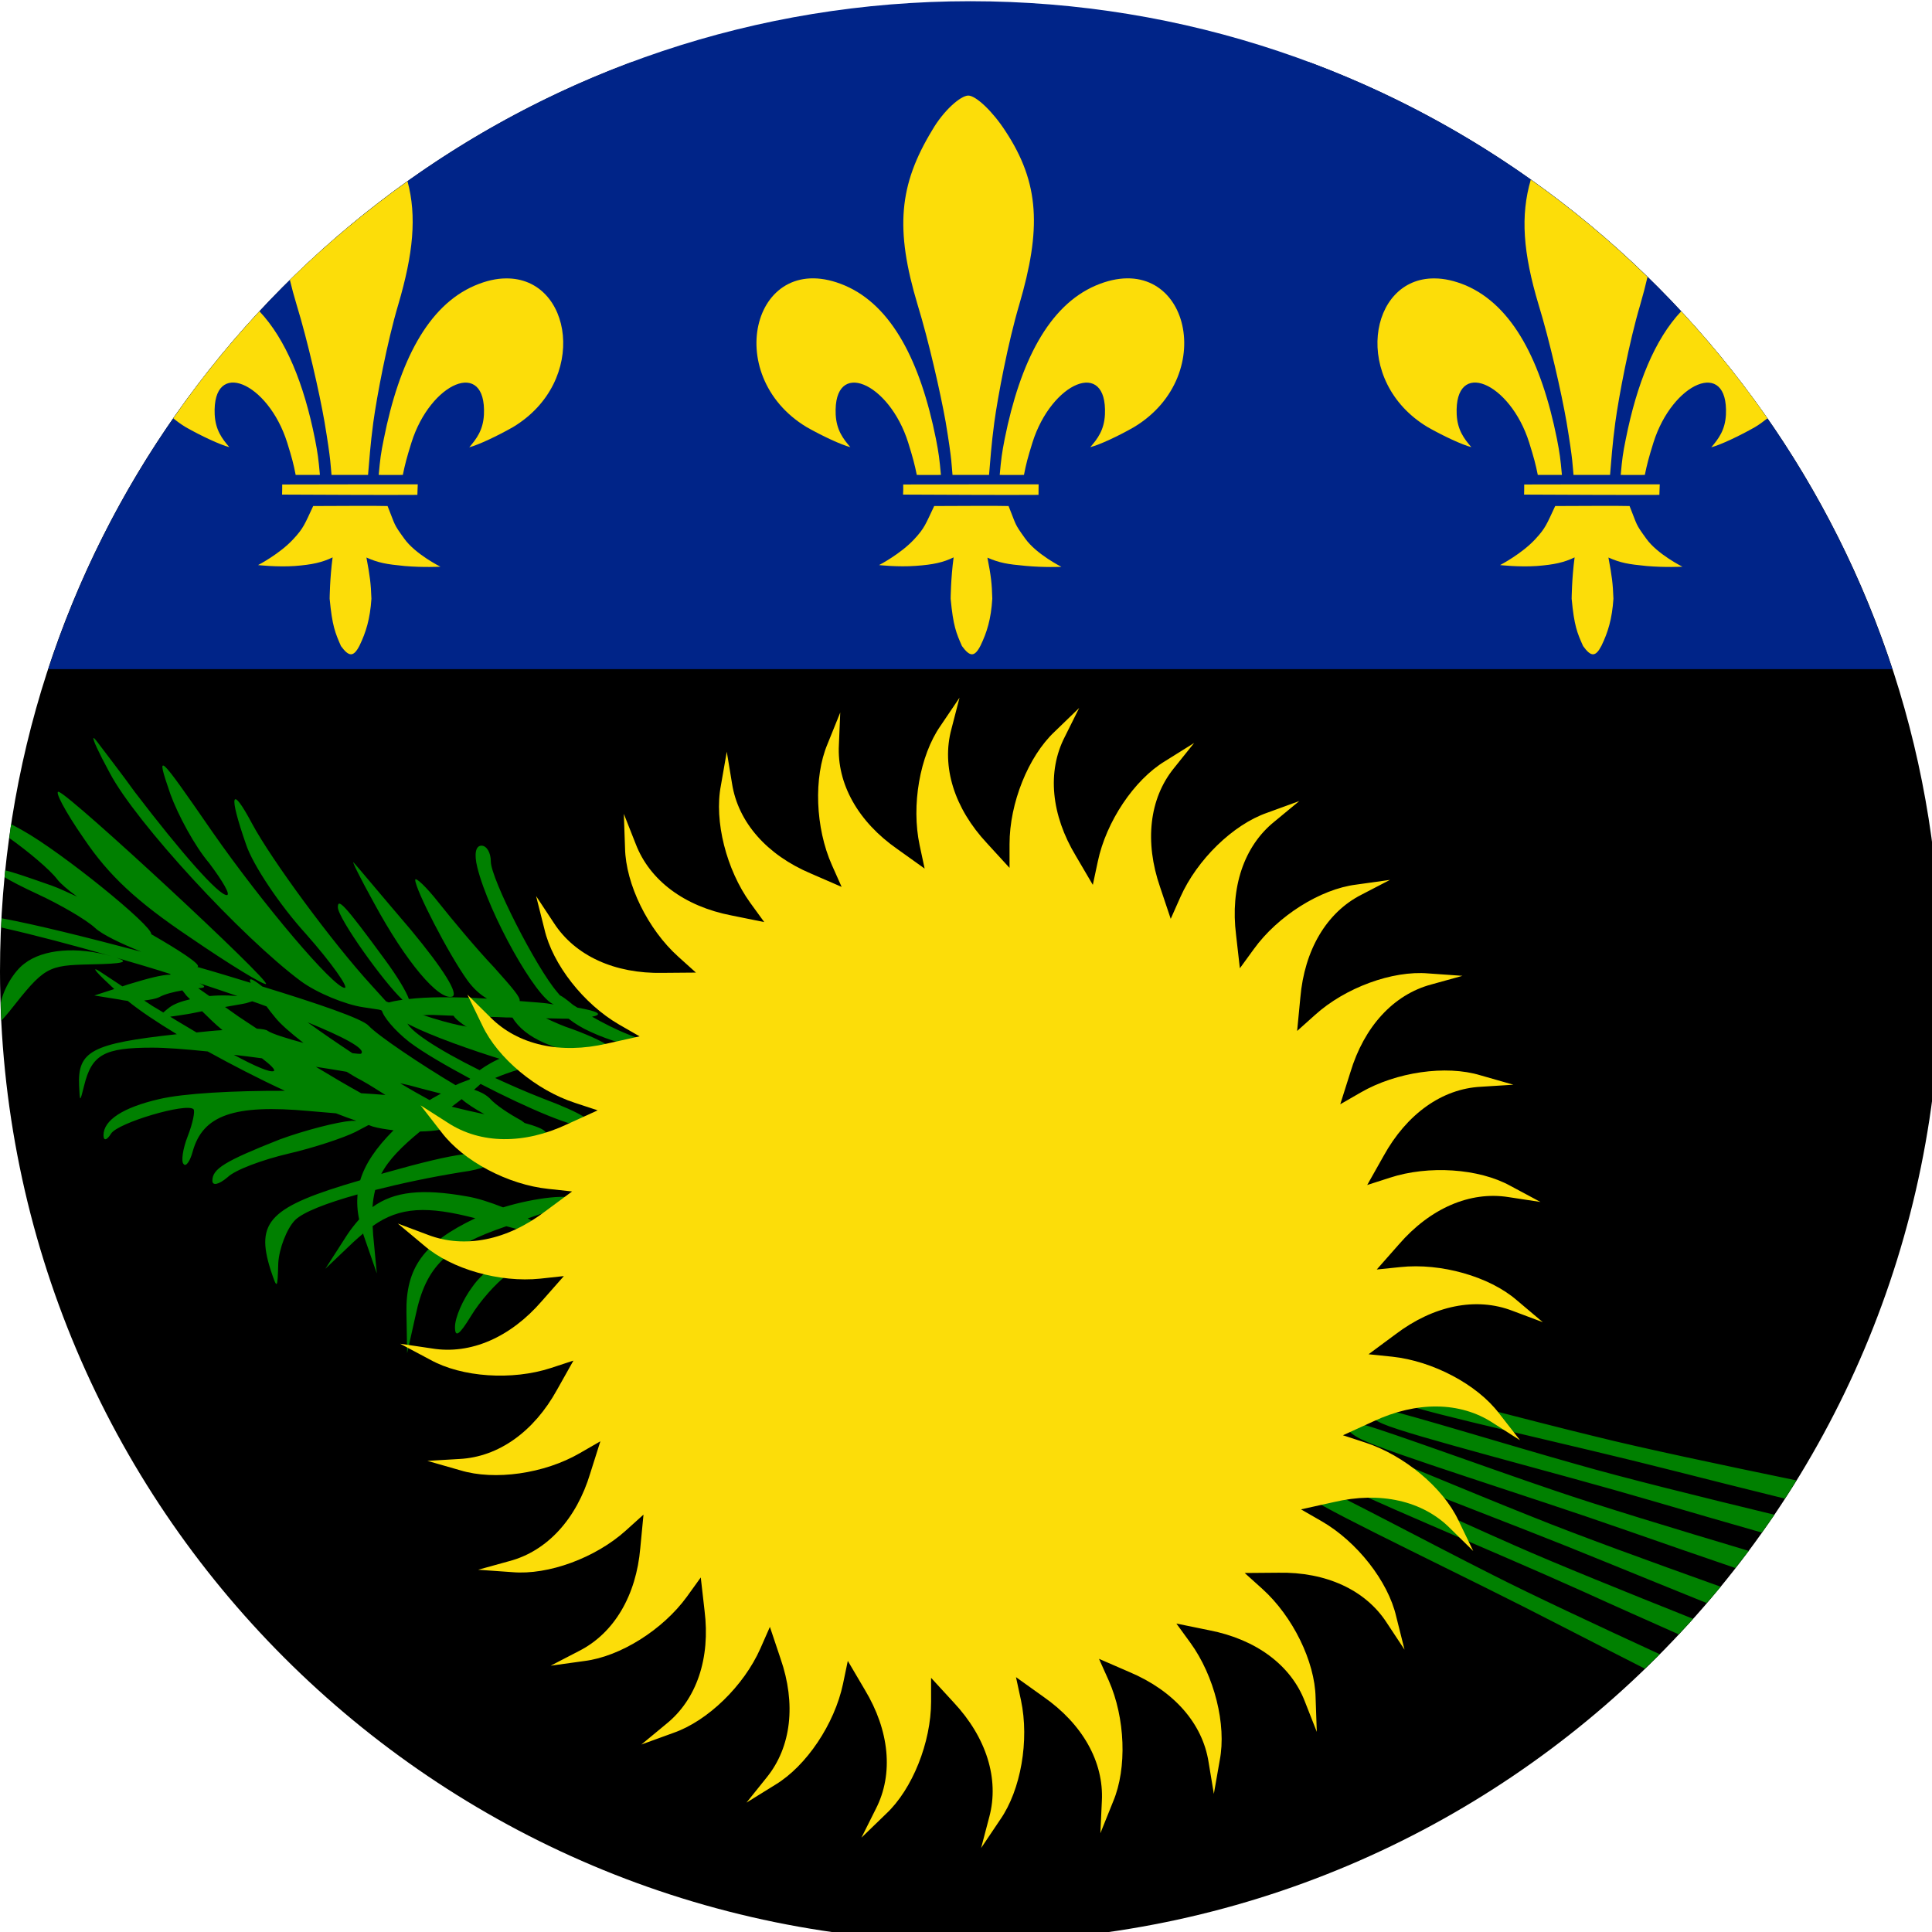<?xml version="1.0" encoding="UTF-8"?>
<!-- Created by grConvert v0.1-0 -->
<svg xmlns="http://www.w3.org/2000/svg" xmlns:xlink="http://www.w3.org/1999/xlink" width="56pt" height="56pt" viewBox="0 0 56 56" version="1.1">
<g id="surface96">
<path style=" stroke:none;fill-rule:nonzero;fill:rgb(0%,0%,0%);fill-opacity:1;" d="M 18.297 1.805 C 7.613 5.789 0 16.086 0 28.16 C 0 43.695 12.594 56.285 28.125 56.285 C 43.656 56.285 56.25 43.695 56.25 28.16 C 56.25 16.086 48.637 5.789 37.953 1.805 Z M 18.297 1.805 "/>
<path style=" stroke:none;fill-rule:nonzero;fill:rgb(0%,14.118%,53.333%);fill-opacity:1;" d="M 28.125 0.035 C 15.652 0.035 5.082 8.156 1.398 19.395 L 54.852 19.395 C 51.168 8.156 40.598 0.035 28.125 0.035 Z M 28.125 0.035 "/>
<path style=" stroke:none;fill-rule:nonzero;fill:rgb(0%,50.196%,0%);fill-opacity:1;" d="M 10.559 28.852 C 10.594 28.816 11.145 29 11.797 29.254 C 12.449 29.508 13.289 29.746 13.652 29.77 C 14.289 29.797 16.547 30.875 16.527 31.133 C 16.523 31.375 13.105 30.332 11.91 29.723 C 10.473 29.004 10.438 28.969 10.559 28.852 Z M 10.559 28.852 "/>
<path style=" stroke:none;fill-rule:nonzero;fill:rgb(0%,50.196%,0%);fill-opacity:1;" d="M 2.711 21.391 C 2.676 21.414 2.852 21.797 3.18 22.402 C 3.938 23.844 7.012 27.168 8.719 28.438 C 9.184 28.781 10.016 29.121 10.527 29.195 L 11.066 29.277 C 11.102 29.465 11.441 29.871 11.859 30.199 C 12.277 30.516 12.934 30.891 13.629 31.266 C 13.621 31.273 13.613 31.285 13.605 31.293 C 13.477 31.344 13.359 31.379 13.207 31.453 C 13.207 31.453 13.203 31.453 13.203 31.453 C 12.191 30.852 10.945 30.012 10.688 29.734 C 10.508 29.527 9.18 29.078 7.602 28.594 C 7.309 28.359 7.191 28.324 7.266 28.488 C 6.75 28.332 6.277 28.184 5.719 28.027 C 5.719 28.023 5.734 28.023 5.734 28.02 C 5.812 27.945 5.18 27.535 4.383 27.078 C 4.441 26.852 1.789 24.699 0.641 24.062 C 0.465 23.961 0.461 23.965 0.32 23.891 C 0.301 24.023 0.289 24.16 0.273 24.293 C 0.828 24.688 1.445 25.207 1.656 25.484 C 1.754 25.613 1.965 25.793 2.234 25.988 C 1.98 25.875 1.703 25.742 1.516 25.676 C 0.727 25.398 0.348 25.27 0.152 25.23 C 0.145 25.293 0.141 25.359 0.133 25.426 C 0.316 25.539 0.637 25.707 1.102 25.922 C 1.734 26.215 2.492 26.652 2.758 26.898 C 2.961 27.09 3.52 27.355 4.094 27.586 C 2.543 27.176 1.031 26.797 0.047 26.617 C 0.039 26.707 0.039 26.793 0.035 26.883 C 1.02 27.105 2.109 27.395 3.242 27.719 C 2.242 27.43 1.25 27.504 0.703 27.934 C 0.414 28.148 0.102 28.656 0.023 29.066 C 0.027 29.238 0.027 29.414 0.039 29.582 C 0.09 29.531 0.164 29.445 0.266 29.324 C 1.289 28.027 1.363 27.98 2.633 27.953 C 3.59 27.934 3.758 27.887 3.379 27.762 C 3.902 27.914 4.418 28.066 4.934 28.23 C 4.938 28.238 4.938 28.242 4.945 28.25 C 4.676 28.258 4.34 28.344 3.711 28.535 L 3.547 28.59 C 3.312 28.434 3.016 28.238 2.883 28.152 C 2.598 27.973 2.84 28.234 3.312 28.668 L 2.734 28.855 L 3.469 28.973 C 3.543 28.992 3.625 29 3.703 29.012 C 4.047 29.293 4.543 29.625 5.125 29.977 C 2.66 30.246 2.246 30.465 2.293 31.469 C 2.316 31.957 2.316 31.957 2.438 31.469 C 2.66 30.562 3.023 30.367 4.414 30.367 C 4.805 30.367 5.367 30.41 6.02 30.477 C 6.75 30.879 7.488 31.262 8.258 31.617 C 6.777 31.613 5.328 31.688 4.609 31.859 C 3.562 32.102 3 32.469 3 32.906 C 3 33.078 3.098 33.055 3.219 32.859 C 3.414 32.543 5.418 31.953 5.609 32.152 C 5.66 32.199 5.586 32.566 5.441 32.934 C 5.297 33.301 5.246 33.668 5.32 33.738 C 5.391 33.84 5.516 33.641 5.586 33.375 C 5.879 32.324 6.781 32.004 8.953 32.203 C 9.273 32.23 9.422 32.242 9.738 32.27 C 9.949 32.355 10.141 32.422 10.332 32.488 L 10.184 32.488 C 9.793 32.516 8.84 32.758 8.109 33.027 C 6.496 33.664 6.156 33.883 6.156 34.223 C 6.156 34.371 6.328 34.348 6.594 34.125 C 6.816 33.906 7.621 33.613 8.352 33.441 C 9.082 33.273 9.965 32.98 10.305 32.809 L 10.684 32.609 C 10.719 32.621 10.766 32.641 10.801 32.652 C 10.973 32.703 11.188 32.734 11.406 32.762 C 10.891 33.277 10.582 33.742 10.441 34.211 C 7.805 34.977 7.398 35.402 7.844 36.809 C 8.039 37.395 8.043 37.367 8.066 36.609 C 8.09 36.195 8.312 35.609 8.555 35.363 C 8.785 35.137 9.449 34.875 10.363 34.621 C 10.344 34.852 10.355 35.09 10.41 35.344 C 10.293 35.477 10.176 35.621 10.062 35.793 L 9.43 36.777 L 10.246 36 C 10.344 35.91 10.434 35.832 10.527 35.754 C 10.531 35.77 10.531 35.789 10.539 35.805 L 10.922 36.91 L 10.816 35.793 C 10.809 35.703 10.805 35.625 10.801 35.539 C 11.59 34.973 12.398 34.953 13.777 35.312 C 12.27 36.027 11.758 36.754 11.781 38.051 L 11.801 39.223 L 12.047 38.125 C 12.348 36.691 12.949 36.133 14.676 35.543 C 15.336 35.723 15.887 35.848 15.906 35.816 C 15.973 35.719 15.688 35.52 15.297 35.316 C 16.039 35.07 16.637 34.844 16.637 34.801 C 16.637 34.582 15.488 34.715 14.582 34.996 C 14.215 34.852 13.84 34.727 13.52 34.676 C 12.234 34.449 11.426 34.531 10.797 34.988 C 10.809 34.816 10.836 34.648 10.875 34.492 C 11.617 34.305 12.449 34.125 13.387 33.973 C 13.973 33.898 14.363 33.73 14.289 33.609 C 14.094 33.289 13.312 33.387 11.141 34 C 11.105 34.008 11.09 34.016 11.051 34.027 C 11.262 33.617 11.656 33.223 12.176 32.797 C 12.395 32.793 12.598 32.777 12.758 32.746 L 12.801 32.734 C 12.84 32.754 12.902 32.77 12.934 32.785 C 13.566 33.129 16.031 33.152 15.812 32.812 C 15.762 32.727 15.508 32.633 15.207 32.551 C 15.164 32.523 15.141 32.496 15.094 32.469 C 14.777 32.297 14.363 32.031 14.191 31.832 C 14.062 31.711 13.898 31.637 13.742 31.586 C 13.855 31.492 13.859 31.48 13.93 31.418 C 15.301 32.129 16.754 32.75 17.031 32.641 C 17.301 32.543 16.887 32.273 15.715 31.832 C 15.242 31.648 14.785 31.445 14.352 31.246 C 14.785 31.062 15.289 30.91 15.598 30.887 C 16.281 30.852 16.281 30.852 15.848 30.578 C 15.734 30.512 15.559 30.48 15.363 30.48 C 15.301 30.387 15.145 30.266 14.949 30.148 C 14.629 29.977 14.215 29.707 14.047 29.512 C 14.023 29.492 13.996 29.484 13.977 29.469 C 14.215 29.48 14.305 29.473 14.594 29.488 C 14.699 29.496 14.75 29.488 14.855 29.496 C 15.203 30.086 16.121 30.488 17.332 30.594 C 18.219 30.656 17.812 30.277 16.574 29.824 C 16.328 29.746 16.07 29.629 15.828 29.516 C 16.039 29.516 16.312 29.531 16.48 29.527 C 16.652 29.664 16.875 29.801 17.129 29.914 C 17.66 30.16 18.34 30.355 18.68 30.367 C 19.082 30.379 18.977 30.281 18.223 29.988 C 17.863 29.848 17.492 29.656 17.16 29.469 C 17.504 29.406 17.324 29.309 16.738 29.207 C 16.707 29.184 16.645 29.152 16.613 29.129 C 16.391 28.945 16.305 28.887 16.227 28.848 C 16.199 28.816 16.188 28.797 16.156 28.762 C 15.543 28.055 14.227 25.465 14.227 24.973 C 14.227 24.707 14.102 24.512 13.957 24.512 C 13.785 24.512 13.738 24.754 13.836 25.145 C 14.172 26.496 15.547 28.949 16.055 29.113 C 15.93 29.102 15.906 29.086 15.766 29.074 C 15.504 29.047 15.305 29.039 15.062 29.016 C 15.09 28.91 14.875 28.66 14.328 28.047 C 13.793 27.484 13.086 26.629 12.719 26.168 C 12.355 25.703 12.035 25.406 12.035 25.504 C 12.035 25.773 12.988 27.633 13.547 28.414 C 13.723 28.656 13.914 28.828 14.117 28.945 C 13.121 28.887 12.375 28.895 11.852 28.957 C 11.777 28.742 11.523 28.312 11.152 27.809 C 9.969 26.195 9.793 26.027 9.793 26.297 C 9.793 26.613 11.129 28.484 11.668 28.98 C 11.5 29.004 11.328 29.031 11.234 29.074 L 10.77 28.562 C 9.625 27.312 7.867 24.918 7.305 23.871 C 6.695 22.723 6.621 23.012 7.133 24.48 C 7.328 25.066 8.109 26.238 8.867 27.07 C 9.625 27.926 10.113 28.633 9.992 28.633 C 9.672 28.633 7.621 26.215 6.156 24.113 C 4.57 21.816 4.5 21.742 4.938 23.016 C 5.16 23.625 5.645 24.527 6.062 25.016 C 6.449 25.531 6.695 25.945 6.574 25.945 C 6.332 25.945 5.258 24.723 3.914 22.965 C 3.547 22.453 3.035 21.793 2.816 21.5 C 2.754 21.418 2.719 21.387 2.711 21.391 Z M 1.707 22.953 C 1.562 22.902 1.879 23.512 2.438 24.316 C 3.148 25.367 3.953 26.129 5.516 27.176 C 6.66 27.961 7.664 28.57 7.711 28.52 C 7.809 28.398 2.098 23.098 1.707 22.953 Z M 10.25 25 C 10.18 24.926 10.449 25.465 10.84 26.172 C 11.766 27.883 12.719 29.008 13.109 28.887 C 13.301 28.812 12.863 28.102 11.91 26.953 C 11.055 25.953 10.324 25.074 10.25 25 Z M 5.781 28.5 C 6.164 28.629 6.523 28.746 6.883 28.871 C 6.766 28.867 6.777 28.859 6.625 28.855 C 6.434 28.848 6.246 28.855 6.07 28.871 C 5.973 28.801 5.832 28.703 5.746 28.645 C 5.961 28.637 5.973 28.59 5.781 28.5 Z M 5.285 28.707 C 5.332 28.762 5.344 28.785 5.395 28.848 C 5.422 28.883 5.477 28.926 5.508 28.965 C 5.258 29.023 5.043 29.102 4.914 29.199 C 4.832 29.262 4.781 29.305 4.734 29.348 C 4.613 29.27 4.539 29.234 4.414 29.156 C 4.336 29.102 4.266 29.059 4.18 29 C 4.348 28.98 4.512 28.953 4.617 28.902 C 4.77 28.816 5.031 28.75 5.285 28.707 Z M 7.312 29.023 C 7.449 29.07 7.594 29.121 7.727 29.172 C 7.805 29.277 7.855 29.348 7.961 29.473 C 8.121 29.68 8.434 29.949 8.797 30.23 C 8.32 30.102 7.883 29.965 7.758 29.879 C 7.727 29.848 7.613 29.828 7.445 29.816 C 7.27 29.699 7.086 29.582 6.914 29.465 C 6.746 29.344 6.668 29.293 6.523 29.188 C 6.734 29.148 6.996 29.109 7.133 29.078 C 7.215 29.055 7.254 29.039 7.312 29.023 Z M 5.859 29.312 C 6.055 29.504 6.234 29.684 6.449 29.859 C 6.219 29.871 5.965 29.898 5.695 29.926 C 5.445 29.773 5.215 29.645 4.934 29.469 C 5.055 29.453 5.215 29.43 5.43 29.395 C 5.562 29.375 5.703 29.34 5.859 29.312 Z M 12.438 29.418 C 12.586 29.414 12.941 29.438 13.145 29.441 C 13.293 29.699 14.398 30.297 15 30.516 C 14.867 30.543 14.734 30.582 14.602 30.637 C 14.348 30.734 14.102 30.875 13.902 31.02 C 12.691 30.422 11.785 29.836 11.785 29.586 C 11.785 29.488 11.984 29.434 12.438 29.418 Z M 8.918 29.633 C 9.953 30.055 10.613 30.402 10.469 30.539 C 10.449 30.559 10.312 30.535 10.215 30.527 C 9.75 30.219 9.309 29.918 8.918 29.633 Z M 6.777 30.574 C 7.047 30.605 7.312 30.637 7.594 30.676 C 7.84 30.863 8.004 31.02 7.93 31.047 C 7.816 31.086 7.398 30.91 6.777 30.574 Z M 9.156 30.922 C 9.457 30.969 9.766 31.016 10.047 31.066 C 10.188 31.152 10.332 31.242 10.473 31.312 C 10.762 31.473 10.945 31.598 11.172 31.738 C 10.953 31.719 10.715 31.703 10.469 31.688 C 10.066 31.465 9.633 31.211 9.156 30.922 Z M 11.598 31.398 C 11.688 31.422 11.824 31.445 11.906 31.469 C 12.426 31.613 12.465 31.613 12.781 31.699 C 12.672 31.762 12.562 31.816 12.453 31.887 C 12.18 31.738 11.902 31.582 11.598 31.398 Z M 13.383 31.859 C 13.512 31.98 13.758 32.137 14.043 32.297 C 13.727 32.23 13.434 32.164 13.094 32.078 C 13.195 32 13.289 31.93 13.383 31.859 Z M 14.723 36.578 C 14.434 36.578 13.992 36.875 13.699 37.289 C 13.406 37.68 13.188 38.195 13.188 38.465 C 13.188 38.781 13.309 38.707 13.652 38.145 C 13.918 37.703 14.383 37.191 14.676 36.973 C 15.238 36.582 15.238 36.578 14.723 36.578 Z M 14.723 36.578 "/>
<path style=" stroke:none;fill-rule:nonzero;fill:rgb(0%,50.196%,0%);fill-opacity:1;" d="M 40.285 40.227 C 40.008 40.266 40.125 40.48 40.586 40.66 C 41.391 40.977 45.535 41.871 48.473 42.621 C 49.566 42.898 50.668 43.176 51.734 43.438 C 51.848 43.266 51.961 43.09 52.07 42.91 C 49.918 42.465 47.605 41.977 46.258 41.641 C 44.258 41.156 41.418 40.387 40.691 40.254 C 40.512 40.219 40.379 40.215 40.285 40.227 Z M 39.797 40.828 C 39.52 40.855 39.629 41.074 40.082 41.27 C 40.875 41.617 44.988 42.652 47.895 43.504 C 48.957 43.816 50.027 44.125 51.066 44.422 C 51.188 44.25 51.312 44.082 51.434 43.906 C 49.309 43.391 47.035 42.828 45.719 42.449 C 43.734 41.891 40.926 41.027 40.203 40.867 C 40.023 40.828 39.891 40.816 39.797 40.828 Z M 39.188 41.254 C 38.906 41.27 39.004 41.492 39.449 41.715 C 40.219 42.102 44.273 43.352 47.133 44.355 C 48.191 44.727 49.262 45.094 50.297 45.449 C 50.426 45.285 50.559 45.121 50.688 44.953 C 48.582 44.324 46.32 43.637 45.012 43.188 C 43.062 42.527 40.301 41.516 39.594 41.316 C 39.414 41.27 39.277 41.25 39.188 41.254 Z M 38.719 41.742 C 38.438 41.742 38.523 41.969 38.953 42.215 C 39.707 42.641 43.688 44.102 46.488 45.254 C 47.488 45.664 48.488 46.066 49.469 46.465 C 49.605 46.305 49.742 46.152 49.875 45.992 C 47.844 45.266 45.684 44.48 44.434 43.973 C 42.52 43.215 39.816 42.059 39.117 41.828 C 38.941 41.77 38.809 41.742 38.719 41.742 Z M 38.266 42.363 C 37.988 42.355 38.066 42.582 38.488 42.844 C 39.227 43.293 43.152 44.898 45.918 46.145 C 46.832 46.562 47.746 46.965 48.656 47.371 C 48.797 47.223 48.938 47.074 49.074 46.922 C 47.133 46.148 45.086 45.32 43.906 44.797 C 42.02 43.969 39.355 42.719 38.668 42.465 C 38.492 42.398 38.359 42.367 38.266 42.363 Z M 37.77 42.926 C 37.492 42.902 37.555 43.137 37.965 43.418 C 38.676 43.906 42.516 45.711 45.207 47.105 C 46.035 47.531 46.848 47.945 47.676 48.367 C 47.82 48.227 47.965 48.09 48.109 47.949 C 46.285 47.109 44.367 46.211 43.27 45.652 C 41.434 44.727 38.84 43.34 38.16 43.047 C 37.992 42.973 37.863 42.938 37.77 42.926 Z M 37.77 42.926 "/>
<path style=" stroke:none;fill-rule:nonzero;fill:rgb(98.824%,86.667%,3.529%);fill-opacity:1;" d="M 29.449 48.613 L 30.242 49.18 C 31.375 49.969 31.996 51.066 31.938 52.199 L 31.895 53.137 L 32.266 52.215 C 32.672 51.25 32.617 49.793 32.137 48.711 L 31.855 48.082 L 32.746 48.469 C 34.02 49.008 34.855 49.949 35.031 51.074 L 35.184 51.996 L 35.355 51.02 C 35.555 49.992 35.199 48.574 34.504 47.617 L 34.098 47.059 L 35.051 47.254 C 36.406 47.516 37.422 48.266 37.824 49.324 L 38.168 50.199 L 38.133 49.203 C 38.113 48.156 37.469 46.848 36.59 46.055 L 36.078 45.594 L 37.051 45.586 C 38.43 45.559 39.578 46.082 40.195 47.035 L 40.711 47.816 L 40.469 46.852 C 40.234 45.832 39.332 44.684 38.309 44.094 L 37.711 43.75 L 38.66 43.539 C 40.004 43.223 41.234 43.496 42.035 44.301 L 42.703 44.957 L 42.27 44.062 C 41.824 43.117 40.703 42.184 39.582 41.816 L 38.926 41.602 L 39.809 41.199 C 41.059 40.613 42.32 40.621 43.27 41.242 L 44.059 41.746 L 43.449 40.965 C 42.816 40.129 41.527 39.449 40.352 39.324 L 39.668 39.254 L 40.449 38.676 C 41.551 37.84 42.785 37.586 43.844 37.996 L 44.719 38.324 L 43.961 37.684 C 43.168 37 41.766 36.602 40.59 36.727 L 39.906 36.797 L 40.547 36.07 C 41.453 35.023 42.609 34.52 43.727 34.699 L 44.652 34.84 L 43.777 34.371 C 42.863 33.867 41.406 33.77 40.285 34.137 L 39.629 34.348 L 40.105 33.504 C 40.773 32.293 41.797 31.555 42.93 31.5 L 43.867 31.441 L 42.91 31.168 C 41.91 30.863 40.469 31.074 39.445 31.664 L 38.848 32.008 L 39.141 31.082 C 39.539 29.758 40.391 28.828 41.488 28.535 L 42.391 28.285 L 41.398 28.215 C 40.359 28.125 38.988 28.629 38.113 29.422 L 37.598 29.883 L 37.691 28.918 C 37.809 27.539 38.449 26.449 39.461 25.934 L 40.289 25.504 L 39.309 25.641 C 38.27 25.77 37.035 26.551 36.344 27.508 L 35.938 28.066 L 35.828 27.098 C 35.656 25.727 36.055 24.527 36.938 23.816 L 37.66 23.219 L 36.727 23.559 C 35.738 23.902 34.695 24.922 34.215 26 L 33.934 26.633 L 33.625 25.711 C 33.172 24.402 33.312 23.148 34.027 22.266 L 34.613 21.535 L 33.77 22.062 C 32.875 22.602 32.062 23.816 31.82 24.973 L 31.676 25.648 L 31.184 24.809 C 30.469 23.625 30.344 22.367 30.863 21.359 L 31.281 20.52 L 30.566 21.211 C 29.805 21.926 29.262 23.281 29.262 24.465 L 29.262 25.156 L 28.605 24.438 C 27.664 23.43 27.281 22.223 27.578 21.129 L 27.812 20.223 L 27.258 21.043 C 26.66 21.902 26.41 23.344 26.656 24.5 L 26.801 25.176 L 26.008 24.609 C 24.875 23.82 24.254 22.719 24.316 21.586 L 24.355 20.652 L 23.984 21.57 C 23.578 22.535 23.633 23.996 24.113 25.074 L 24.395 25.707 L 23.504 25.32 C 22.23 24.781 21.395 23.836 21.219 22.715 L 21.066 21.789 L 20.895 22.77 C 20.695 23.797 21.055 25.211 21.746 26.168 L 22.152 26.727 L 21.203 26.535 C 19.844 26.273 18.832 25.523 18.426 24.461 L 18.082 23.59 L 18.117 24.582 C 18.137 25.629 18.781 26.941 19.66 27.73 L 20.172 28.191 L 19.203 28.199 C 17.82 28.227 16.672 27.707 16.055 26.754 L 15.539 25.973 L 15.781 26.934 C 16.016 27.953 16.918 29.102 17.941 29.695 L 18.539 30.039 L 17.59 30.25 C 16.246 30.562 15.016 30.293 14.215 29.488 L 13.547 28.828 L 13.98 29.723 C 14.426 30.672 15.547 31.605 16.672 31.969 L 17.324 32.184 L 16.441 32.586 C 15.191 33.176 13.93 33.164 12.98 32.543 L 12.191 32.039 L 12.801 32.824 C 13.434 33.656 14.723 34.34 15.898 34.461 L 16.582 34.535 L 15.801 35.113 C 14.703 35.949 13.465 36.199 12.406 35.793 L 11.531 35.465 L 12.293 36.102 C 13.082 36.785 14.484 37.184 15.66 37.062 L 16.344 36.988 L 15.703 37.715 C 14.797 38.762 13.641 39.27 12.523 39.086 L 11.598 38.949 L 12.473 39.414 C 13.387 39.922 14.844 40.02 15.969 39.652 L 16.621 39.438 L 16.145 40.285 C 15.477 41.496 14.453 42.23 13.32 42.289 L 12.387 42.344 L 13.34 42.617 C 14.34 42.922 15.781 42.715 16.805 42.121 L 17.402 41.777 L 17.109 42.703 C 16.711 44.027 15.859 44.961 14.762 45.25 L 13.859 45.5 L 14.852 45.57 C 15.891 45.66 17.262 45.156 18.141 44.363 L 18.652 43.902 L 18.559 44.871 C 18.441 46.246 17.801 47.336 16.789 47.852 L 15.961 48.281 L 16.941 48.145 C 17.98 48.016 19.215 47.238 19.91 46.281 L 20.312 45.723 L 20.422 46.688 C 20.594 48.059 20.195 49.258 19.312 49.969 L 18.59 50.566 L 19.523 50.227 C 20.512 49.883 21.559 48.867 22.039 47.785 L 22.316 47.156 L 22.625 48.078 C 23.078 49.383 22.938 50.637 22.223 51.52 L 21.637 52.25 L 22.48 51.727 C 23.375 51.184 24.188 49.973 24.434 48.812 L 24.574 48.141 L 25.066 48.977 C 25.781 50.16 25.906 51.418 25.387 52.43 L 24.969 53.266 L 25.684 52.574 C 26.445 51.863 26.988 50.504 26.988 49.32 L 26.988 48.633 L 27.645 49.348 C 28.59 50.359 28.969 51.562 28.676 52.66 L 28.438 53.566 L 28.992 52.742 C 29.59 51.883 29.84 50.445 29.594 49.285 L 29.449 48.613 "/>
<path style=" stroke:none;fill-rule:nonzero;fill:rgb(98.824%,86.667%,3.529%);fill-opacity:1;" d="M 27.02 3.773 C 26.055 5.363 25.938 6.637 26.598 8.836 C 26.914 9.863 27.262 11.395 27.41 12.227 C 27.605 13.398 27.582 13.512 27.609 13.766 C 27.855 13.766 28.41 13.766 28.668 13.766 C 28.703 13.359 28.734 12.891 28.82 12.246 C 28.922 11.496 29.219 9.922 29.543 8.832 C 30.184 6.648 30.141 5.312 29.141 3.797 C 28.777 3.234 28.289 2.77 28.066 2.77 C 27.848 2.77 27.352 3.199 27.02 3.773 Z M 31.758 8.277 C 30.395 8.863 29.57 10.488 29.121 12.723 C 29.039 13.145 29.02 13.293 28.977 13.766 C 29.273 13.766 29.391 13.77 29.68 13.766 C 29.742 13.449 29.785 13.281 29.926 12.828 C 30.477 11.078 32.102 10.379 32.027 12.016 C 32.004 12.469 31.812 12.719 31.602 12.961 C 31.863 12.898 32.422 12.637 32.871 12.379 C 35.387 10.863 34.395 7.152 31.758 8.277 Z M 26.176 14.336 C 27.277 14.34 29.184 14.352 30.102 14.344 C 30.102 14.109 30.105 14.23 30.105 14.039 C 29.434 14.035 26.852 14.043 26.18 14.043 C 26.184 14.168 26.18 14.227 26.176 14.336 Z M 26.5 15.629 C 26.102 16.059 25.48 16.379 25.48 16.379 C 25.48 16.379 26.031 16.441 26.543 16.402 C 27.055 16.367 27.34 16.301 27.641 16.156 C 27.559 16.766 27.555 17.355 27.555 17.355 C 27.629 18.145 27.715 18.344 27.883 18.727 C 28.117 19.047 28.25 19.047 28.422 18.711 C 28.605 18.332 28.727 17.945 28.762 17.352 C 28.75 16.91 28.727 16.707 28.621 16.164 C 28.973 16.316 29.199 16.355 29.727 16.402 C 30.27 16.453 30.766 16.43 30.766 16.43 C 30.766 16.43 30.035 16.062 29.715 15.609 C 29.395 15.164 29.465 15.242 29.234 14.668 C 28.953 14.656 27.527 14.668 27.078 14.668 C 26.828 15.191 26.805 15.301 26.5 15.629 Z M 24.492 8.277 C 25.855 8.863 26.68 10.484 27.129 12.723 C 27.211 13.145 27.23 13.293 27.273 13.766 C 26.977 13.766 26.859 13.77 26.574 13.766 C 26.508 13.449 26.465 13.281 26.324 12.828 C 25.773 11.078 24.148 10.379 24.223 12.016 C 24.246 12.465 24.438 12.719 24.648 12.961 C 24.387 12.895 23.832 12.637 23.379 12.379 C 20.867 10.863 21.855 7.152 24.492 8.277 Z M 24.492 8.277 "/>
<path style=" stroke:none;fill-rule:nonzero;fill:rgb(98.824%,86.667%,3.529%);fill-opacity:1;" d="M 44.371 5.207 C 44.066 6.25 44.145 7.324 44.598 8.836 C 44.914 9.863 45.262 11.395 45.406 12.227 C 45.602 13.398 45.582 13.512 45.609 13.766 C 45.855 13.766 46.41 13.766 46.668 13.766 C 46.703 13.359 46.734 12.891 46.82 12.246 C 46.922 11.496 47.219 9.922 47.543 8.832 C 47.625 8.551 47.695 8.281 47.754 8.027 C 46.703 7 45.574 6.059 44.371 5.207 Z M 41.582 8.07 C 39.664 8.047 39.18 11.055 41.379 12.379 C 41.832 12.637 42.387 12.895 42.648 12.961 C 42.438 12.719 42.246 12.465 42.223 12.016 C 42.148 10.375 43.773 11.078 44.324 12.828 C 44.465 13.281 44.508 13.445 44.574 13.766 C 44.859 13.766 44.977 13.766 45.273 13.766 C 45.23 13.293 45.211 13.145 45.129 12.723 C 44.68 10.484 43.855 8.863 42.488 8.273 C 42.16 8.137 41.859 8.07 41.582 8.07 Z M 48.73 9.023 C 47.961 9.84 47.445 11.121 47.125 12.723 C 47.039 13.145 47.02 13.293 46.977 13.766 C 47.273 13.766 47.391 13.77 47.676 13.766 C 47.742 13.449 47.785 13.281 47.926 12.828 C 48.477 11.078 50.102 10.379 50.027 12.016 C 50.004 12.469 49.812 12.719 49.602 12.965 C 49.863 12.898 50.418 12.637 50.871 12.379 C 51 12.301 51.117 12.215 51.23 12.125 C 50.469 11.031 49.633 9.996 48.73 9.023 Z M 48.109 14.039 C 47.434 14.035 44.852 14.043 44.18 14.043 C 44.18 14.168 44.18 14.227 44.176 14.336 C 45.277 14.34 47.184 14.352 48.098 14.344 C 48.102 14.109 48.105 14.23 48.109 14.039 Z M 45.078 14.668 C 44.832 15.191 44.805 15.301 44.5 15.629 C 44.102 16.059 43.48 16.379 43.48 16.379 C 43.48 16.379 44.031 16.441 44.543 16.406 C 45.055 16.367 45.34 16.301 45.641 16.156 C 45.559 16.766 45.555 17.355 45.555 17.355 C 45.629 18.141 45.715 18.344 45.887 18.727 C 46.117 19.047 46.25 19.047 46.422 18.711 C 46.605 18.332 46.727 17.945 46.766 17.355 C 46.75 16.91 46.723 16.703 46.621 16.16 C 46.973 16.316 47.199 16.355 47.727 16.406 C 48.27 16.453 48.766 16.426 48.766 16.426 C 48.766 16.426 48.035 16.062 47.715 15.609 C 47.395 15.168 47.465 15.242 47.234 14.668 C 46.953 14.656 45.531 14.668 45.078 14.668 Z M 45.078 14.668 "/>
<path style=" stroke:none;fill-rule:nonzero;fill:rgb(98.824%,86.667%,3.529%);fill-opacity:1;" d="M 11.812 5.254 C 10.602 6.117 9.461 7.074 8.402 8.113 C 8.457 8.344 8.523 8.586 8.598 8.836 C 8.914 9.863 9.262 11.395 9.406 12.227 C 9.602 13.398 9.582 13.512 9.609 13.766 C 9.855 13.766 10.41 13.766 10.668 13.766 C 10.703 13.359 10.734 12.891 10.82 12.246 C 10.922 11.496 11.219 9.922 11.543 8.832 C 11.977 7.359 12.086 6.273 11.812 5.254 Z M 14.668 8.07 C 14.395 8.07 14.09 8.137 13.762 8.277 C 12.395 8.863 11.57 10.488 11.125 12.723 C 11.039 13.145 11.02 13.293 10.977 13.766 C 11.273 13.766 11.391 13.77 11.676 13.766 C 11.742 13.449 11.785 13.281 11.926 12.828 C 12.477 11.078 14.102 10.379 14.027 12.016 C 14.004 12.469 13.812 12.719 13.602 12.965 C 13.863 12.898 14.418 12.637 14.871 12.379 C 17.07 11.055 16.59 8.047 14.668 8.07 Z M 7.52 9.023 C 6.617 9.996 5.781 11.031 5.023 12.125 C 5.133 12.215 5.25 12.301 5.379 12.379 C 5.832 12.637 6.387 12.895 6.648 12.961 C 6.438 12.719 6.246 12.465 6.223 12.016 C 6.148 10.375 7.773 11.078 8.324 12.828 C 8.465 13.281 8.508 13.445 8.57 13.766 C 8.859 13.766 8.977 13.766 9.273 13.766 C 9.23 13.293 9.211 13.145 9.129 12.723 C 8.809 11.121 8.289 9.84 7.52 9.023 Z M 12.109 14.039 C 11.434 14.035 8.852 14.043 8.18 14.043 C 8.18 14.168 8.18 14.227 8.176 14.336 C 9.277 14.34 11.184 14.352 12.098 14.344 C 12.102 14.109 12.105 14.23 12.109 14.039 Z M 9.078 14.668 C 8.832 15.191 8.805 15.301 8.5 15.629 C 8.102 16.059 7.48 16.379 7.48 16.379 C 7.48 16.379 8.031 16.441 8.543 16.406 C 9.055 16.367 9.34 16.301 9.641 16.156 C 9.559 16.766 9.555 17.355 9.555 17.355 C 9.629 18.141 9.715 18.344 9.883 18.727 C 10.117 19.047 10.25 19.047 10.422 18.711 C 10.605 18.332 10.727 17.945 10.766 17.355 C 10.75 16.91 10.723 16.703 10.621 16.16 C 10.973 16.316 11.199 16.355 11.727 16.406 C 12.27 16.453 12.766 16.426 12.766 16.426 C 12.766 16.426 12.035 16.062 11.715 15.609 C 11.395 15.168 11.465 15.242 11.234 14.668 C 10.953 14.656 9.531 14.668 9.078 14.668 Z M 9.078 14.668 "/>
</g>
</svg>
